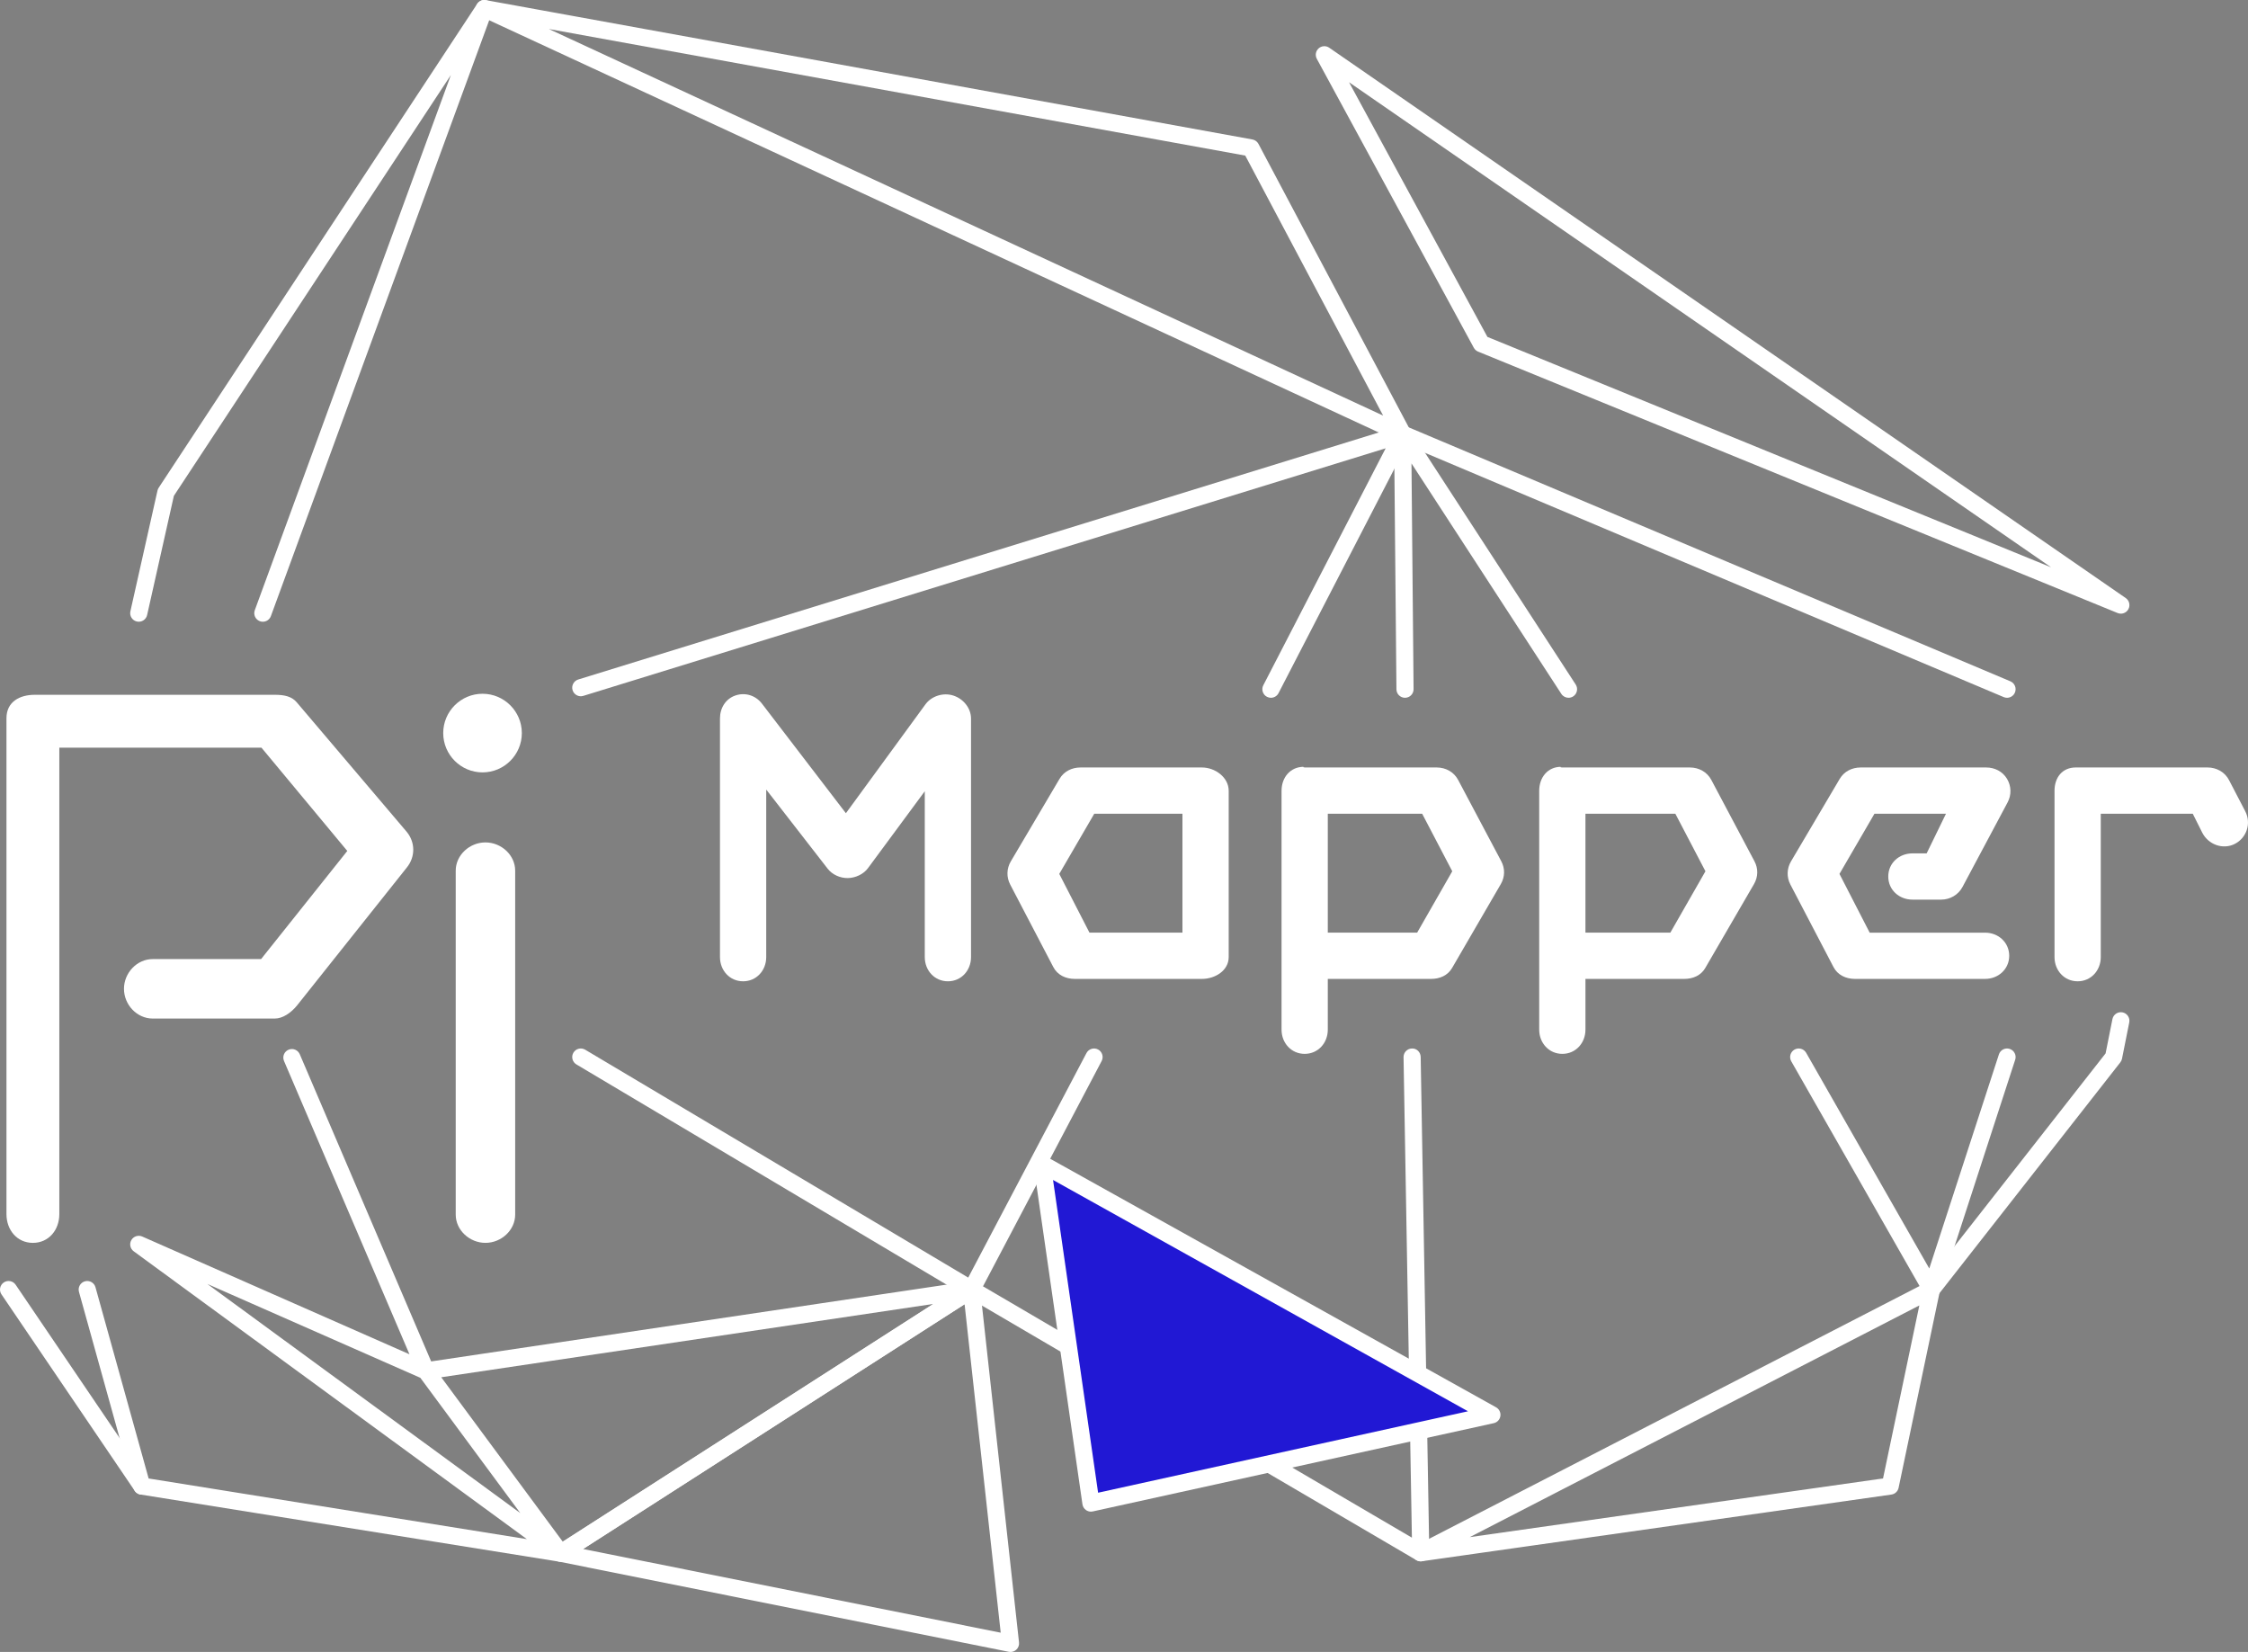 <?xml version="1.0" encoding="utf-8"?>
<!-- Generator: Adobe Illustrator 17.0.0, SVG Export Plug-In . SVG Version: 6.00 Build 0)  -->
<!DOCTYPE svg PUBLIC "-//W3C//DTD SVG 1.1//EN" "http://www.w3.org/Graphics/SVG/1.1/DTD/svg11.dtd">
<svg version="1.1" id="Layer_1" xmlns="http://www.w3.org/2000/svg" xmlns:xlink="http://www.w3.org/1999/xlink" x="0px" y="0px"
	 width="340.265px" height="250.022px" viewBox="0 0 340.265 250.022" enable-background="new 0 0 340.265 250.022"
	 xml:space="preserve">
<rect x="0" y="0" width="340.265" height="250.022" fill="#808080" stroke="none"/>
<g>
	<path fill="#FFFFFF" d="M181.924,148.155h-19.241c-1.367,0-2.621-0.581-3.25-1.794l-6.529-12.495
		c-0.579-1.117-0.545-2.408,0.092-3.493l7.381-12.497c0.657-1.121,1.859-1.72,3.158-1.72h18.389c2.022,0,4.056,1.507,4.056,3.529
		v25.172C185.979,146.878,183.946,148.155,181.924,148.155z M164.908,141.155h14.071v-18h-13.347l-5.297,9.108L164.908,141.155z"/>
	<path fill="#FFFFFF" d="M314.479,148.517c-2.022,0-3.5-1.639-3.5-3.661v-25.172c0-2.022,1.188-3.529,3.21-3.529h19.954
		c1.374,0,2.633,0.703,3.259,1.927l2.459,4.729c0.921,1.8,0.209,3.989-1.591,4.911c-1.8,0.921-4.006,0.106-4.927-1.694l-1.439-2.872
		h-13.925v21.7C317.979,146.878,316.501,148.517,314.479,148.517z"/>
	<path fill="#FFFFFF" d="M265.561,130.348l-6.529-12.307c-0.634-1.201-1.88-1.886-3.238-1.886h-19.408
		c-0.077,0-0.153-0.059-0.229-0.055c-0.076-0.005,0.205-0.045,0.127-0.045c-2.022,0-3.305,1.606-3.305,3.628v36.156
		c0,2.022,1.478,3.661,3.5,3.661s3.5-1.639,3.5-3.661v-7.684h14.963c1.309,0,2.518-0.518,3.172-1.651l7.381-12.708
		C266.123,132.706,266.148,131.46,265.561,130.348z M252.827,141.155h-12.848v-18h13.607l4.556,8.709L252.827,141.155z"/>
	<path fill="#FFFFFF" d="M300.459,148.155h-19.684c-1.367,0-2.62-0.581-3.25-1.794l-6.529-12.495
		c-0.579-1.117-0.545-2.408,0.092-3.493l7.381-12.497c0.657-1.121,1.859-1.72,3.158-1.72h19.02c1.286,0,2.477,0.608,3.139,1.71
		c0.662,1.102,0.697,2.438,0.092,3.573l-6.824,12.796c-0.636,1.194-1.879,1.921-3.232,1.921h-4.347c-2.022,0-3.661-1.478-3.661-3.5
		s1.639-3.5,3.661-3.5h2.149l2.925-6h-10.824l-5.297,9.108l4.574,8.892h17.459c2.022,0,3.661,1.478,3.661,3.5
		C304.12,146.677,302.481,148.155,300.459,148.155z"/>
	<path fill="#FFFFFF" d="M227.238,130.348l-6.529-12.307c-0.634-1.201-1.88-1.886-3.238-1.886h-19.987
		c-0.077,0-0.153-0.059-0.229-0.055c-0.076-0.005,0.156-0.045,0.078-0.045c-2.022,0-3.354,1.606-3.354,3.628v36.156
		c0,2.022,1.478,3.661,3.5,3.661s3.5-1.639,3.5-3.661v-7.684h15.64c1.309,0,2.518-0.518,3.172-1.651l7.381-12.708
		C227.8,132.706,227.825,131.46,227.238,130.348z M214.504,141.155h-13.525v-18h14.284l4.556,8.709L214.504,141.155z"/>
	<path fill="#FFFFFF" d="M112.479,148.517c-2.022,0-3.5-1.639-3.5-3.661v-36.132c0-1.568,0.857-2.962,2.342-3.467
		c1.484-0.505,3.055-0.008,4.011,1.236l12.707,16.585l12.018-16.446c0.924-1.297,2.72-1.85,4.236-1.364
		c1.517,0.485,2.686,1.895,2.686,3.487v36.1c0,2.022-1.478,3.661-3.5,3.661s-3.5-1.639-3.5-3.661v-25.103l-8.571,11.604
		c-0.673,0.946-1.91,1.516-3.071,1.537c-1.165,0.017-2.36-0.51-3.068-1.43l-9.29-11.965v25.357
		C115.979,146.878,114.501,148.517,112.479,148.517z"/>
</g>
<g>
	<path fill="#FFFFFF" d="M73.479,127.497c-2.397,0-4.5,1.918-4.5,4.276v52.055c0,2.358,2.103,4.276,4.5,4.276s4.5-1.918,4.5-4.276
		v-52.055C77.979,129.415,75.877,127.497,73.479,127.497z"/>
	<path fill="#FFFFFF" d="M73.037,116.899c3.281,0,5.95-2.669,5.95-5.95s-2.669-5.95-5.95-5.95s-5.95,2.669-5.95,5.95
		C67.087,114.23,69.756,116.899,73.037,116.899z"/>
	<path fill="#FFFFFF" d="M44.921,106.3c-0.738-0.876-1.825-1.145-3.325-1.145H5.264c-2.265,0-4.285,1.039-4.285,3.545v75.057
		c0,2.397,1.603,4.348,4,4.348s4-1.95,4-4.348v-70.602h30.594l12.993,15.633l-13.048,16.367H23.113c-2.397,0-4.348,2.103-4.348,4.5
		s1.95,4.5,4.348,4.5h18.482c1.192,0,2.457-0.856,3.385-2.005l16.604-20.861c1.312-1.625,1.288-3.84-0.059-5.438L44.921,106.3z"/>
</g>
<path fill="#FFFFFF" d="M215.047,236.305c-0.227,0-0.453-0.059-0.656-0.178l-67.983-39.834c-0.618-0.362-0.826-1.157-0.463-1.775
	c0.362-0.619,1.157-0.826,1.775-0.463l65.989,38.666l-1.264-72.715c-0.013-0.716,0.558-1.307,1.274-1.319
	c0.714-0.034,1.307,0.558,1.32,1.275l1.304,75.025c0.008,0.469-0.237,0.906-0.642,1.142
	C215.499,236.245,215.273,236.305,215.047,236.305z"/>
<path fill="#FFFFFF" d="M147.064,196.471c-0.231,0-0.461-0.062-0.663-0.182l-59.154-35.191c-0.616-0.366-0.818-1.162-0.452-1.778
	s1.163-0.817,1.778-0.452l57.98,34.492l17.899-33.982c0.334-0.634,1.118-0.878,1.752-0.543c0.634,0.334,0.877,1.118,0.543,1.752
	l-18.535,35.191c-0.166,0.315-0.453,0.548-0.796,0.644C147.3,196.455,147.182,196.471,147.064,196.471z"/>
<polygon fill="#2118D4" points="158.783,176.731 224.774,213.434 165.769,226.932 "/>
<path fill="#FFFFFF" d="M39.784,94.099c-0.148,0-0.299-0.026-0.446-0.08c-0.673-0.246-1.018-0.992-0.772-1.664l29.681-81.002
	L26.318,75.046l-4.049,18.04c-0.157,0.699-0.852,1.139-1.55,0.981c-0.699-0.157-1.139-0.851-0.982-1.55l4.101-18.271
	c0.034-0.153,0.096-0.298,0.182-0.429L72.229,0.584c0.362-0.55,1.079-0.742,1.667-0.445c0.588,0.296,0.861,0.986,0.634,1.605
	L41.002,93.248C40.809,93.774,40.313,94.099,39.784,94.099z"/>
<path fill="#FFFFFF" d="M212.308,66.996c-0.184,0-0.37-0.039-0.545-0.12L72.767,2.475c-0.592-0.274-0.889-0.946-0.691-1.569
	c0.197-0.623,0.826-1,1.469-0.885L189.57,21.108c0.391,0.071,0.728,0.318,0.914,0.669l22.971,43.313
	c0.261,0.492,0.179,1.096-0.204,1.5C213,66.855,212.657,66.996,212.308,66.996z M83.073,4.39L209.356,62.9l-20.87-39.352
	L83.073,4.39z"/>
<path fill="#FFFFFF" d="M192.37,105.608c-0.2,0-0.404-0.047-0.594-0.145c-0.637-0.329-0.886-1.111-0.558-1.748l18.52-35.866
	l-121.446,37.47c-0.685,0.212-1.411-0.173-1.622-0.857c-0.211-0.685,0.173-1.411,0.857-1.622l124.399-38.381
	c0.5-0.155,1.043,0.006,1.377,0.407c0.335,0.401,0.398,0.963,0.158,1.428l-19.938,38.612
	C193.293,105.351,192.84,105.607,192.37,105.608z"/>
<path fill="#FFFFFF" d="M152.954,250.022c-0.085,0-0.17-0.008-0.255-0.025l-68.095-13.648c-0.518-0.104-0.922-0.512-1.02-1.032
	s0.129-1.047,0.574-1.332l62.206-39.903c0.378-0.242,0.854-0.272,1.259-0.079c0.405,0.193,0.682,0.582,0.731,1.029l5.89,53.551
	c0.045,0.411-0.109,0.819-0.414,1.099C153.588,249.902,153.275,250.022,152.954,250.022z M88.26,234.435l63.21,12.669l-5.467-49.709
	L88.26,234.435z"/>
<path fill="#FFFFFF" d="M84.859,236.374c-0.004,0-0.008-0.002-0.013,0c-0.002,0-0.003,0-0.005,0H84.84
	c-0.062-0.001-0.124-0.006-0.187-0.017l-63.385-10.162c-0.501-0.08-0.909-0.445-1.044-0.933l-8.27-29.741
	c-0.192-0.691,0.212-1.406,0.902-1.598c0.691-0.192,1.406,0.212,1.597,0.902l8.047,28.94l57.248,9.178L20.237,189.38
	c-0.534-0.391-0.688-1.122-0.357-1.695s1.04-0.805,1.647-0.539l40.45,17.821l-18.989-44.39c-0.282-0.659,0.024-1.421,0.682-1.703
	c0.659-0.281,1.421,0.025,1.703,0.682l19.888,46.492l81.612-12.159c0.603-0.089,1.19,0.255,1.406,0.827
	c0.215,0.573,0.001,1.217-0.514,1.548l-62.206,39.903C85.342,236.308,85.099,236.374,84.859,236.374z M66.788,208.445l18.392,24.884
	l56.091-35.981L66.788,208.445z M31.383,194.324l47.371,34.677l-15.131-20.473L31.383,194.324z"/>
<path fill="#FFFFFF" d="M21.474,226.212c-0.416,0-0.824-0.199-1.075-0.569L0.224,195.902c-0.402-0.593-0.248-1.4,0.345-1.802
	c0.593-0.403,1.4-0.248,1.802,0.345l20.176,29.741c0.402,0.593,0.248,1.4-0.345,1.802C21.978,226.14,21.725,226.212,21.474,226.212z
	"/>
<path fill="#FFFFFF" d="M215.046,236.305c-0.557,0-1.062-0.36-1.235-0.904c-0.192-0.603,0.079-1.257,0.642-1.547l77.3-39.834
	c0.445-0.23,0.982-0.182,1.38,0.121c0.398,0.303,0.587,0.809,0.484,1.298l-6.24,29.741c-0.112,0.535-0.547,0.941-1.087,1.018
	l-71.06,10.093C215.167,236.3,215.106,236.305,215.046,236.305z M290.517,197.576l-68.051,35.067l62.557-8.885L290.517,197.576z"/>
<path fill="#FFFFFF" d="M292.347,196.471c-0.462,0-0.894-0.247-1.126-0.654l-20.089-35.191c-0.355-0.622-0.139-1.415,0.484-1.77
	c0.622-0.354,1.414-0.139,1.77,0.484l18.636,32.644l10.539-32.403c0.222-0.681,0.953-1.054,1.635-0.832
	c0.681,0.221,1.054,0.953,0.832,1.635l-11.445,35.191c-0.159,0.488-0.591,0.837-1.102,0.889
	C292.435,196.469,292.391,196.471,292.347,196.471z"/>
<path fill="#FFFFFF" d="M292.346,196.471c-0.28,0-0.562-0.09-0.799-0.276c-0.564-0.442-0.663-1.257-0.221-1.821l27.385-34.948
	l1.035-5.188c0.14-0.703,0.826-1.157,1.526-1.019c0.703,0.14,1.159,0.824,1.018,1.526l-1.096,5.491
	c-0.04,0.199-0.126,0.387-0.251,0.546l-27.575,35.191C293.112,196.3,292.731,196.471,292.346,196.471z"/>
<path fill="#FFFFFF" d="M237.418,105.607c-0.424,0-0.84-0.208-1.089-0.59l-22.682-34.881l0.317,34.162
	c0.007,0.716-0.569,1.303-1.285,1.309c-0.004,0-0.008,0-0.012,0c-0.711,0-1.291-0.573-1.297-1.285l-0.358-38.612
	c-0.005-0.577,0.371-1.088,0.923-1.254s1.148,0.051,1.462,0.535l25.108,38.612c0.391,0.601,0.22,1.404-0.38,1.795
	C237.906,105.539,237.66,105.607,237.418,105.607z"/>
<path fill="#FFFFFF" d="M303.792,105.608c-0.168,0-0.339-0.033-0.504-0.103l-91.484-38.612c-0.66-0.279-0.969-1.04-0.691-1.7
	c0.278-0.66,1.039-0.97,1.699-0.691l91.484,38.612c0.66,0.278,0.969,1.039,0.691,1.699
	C304.779,105.31,304.298,105.608,303.792,105.608z"/>
<path fill="#FFFFFF" d="M321.018,92.876c-0.164,0-0.33-0.031-0.49-0.097L223.73,53.216c-0.277-0.113-0.506-0.319-0.649-0.581
	L199.319,8.908c-0.287-0.528-0.174-1.183,0.273-1.584c0.446-0.401,1.111-0.444,1.605-0.102l120.559,83.29
	c0.545,0.376,0.719,1.103,0.403,1.685C321.926,92.626,321.481,92.876,321.018,92.876z M225.14,50.989l85.322,34.873L204.195,12.446
	L225.14,50.989z"/>
<path fill="#FFFFFF" d="M165.127,228.783c-0.262,0-0.52-0.08-0.738-0.231c-0.297-0.206-0.494-0.525-0.546-0.882l-7.391-51.308
	c-0.07-0.489,0.142-0.974,0.549-1.254c0.406-0.28,0.937-0.305,1.367-0.064l68.084,37.949c0.471,0.262,0.73,0.788,0.652,1.322
	c-0.078,0.533-0.478,0.963-1.005,1.078l-60.693,13.359C165.314,228.773,165.22,228.783,165.127,228.783z M159.393,178.587
	l6.819,47.332l55.989-12.324L159.393,178.587z"/>
<path fill="none" stroke="#FFFFFF" stroke-width="2.835" stroke-linecap="round" stroke-linejoin="round" stroke-miterlimit="10" d="
	M215.047,235.008"/>
</svg>
